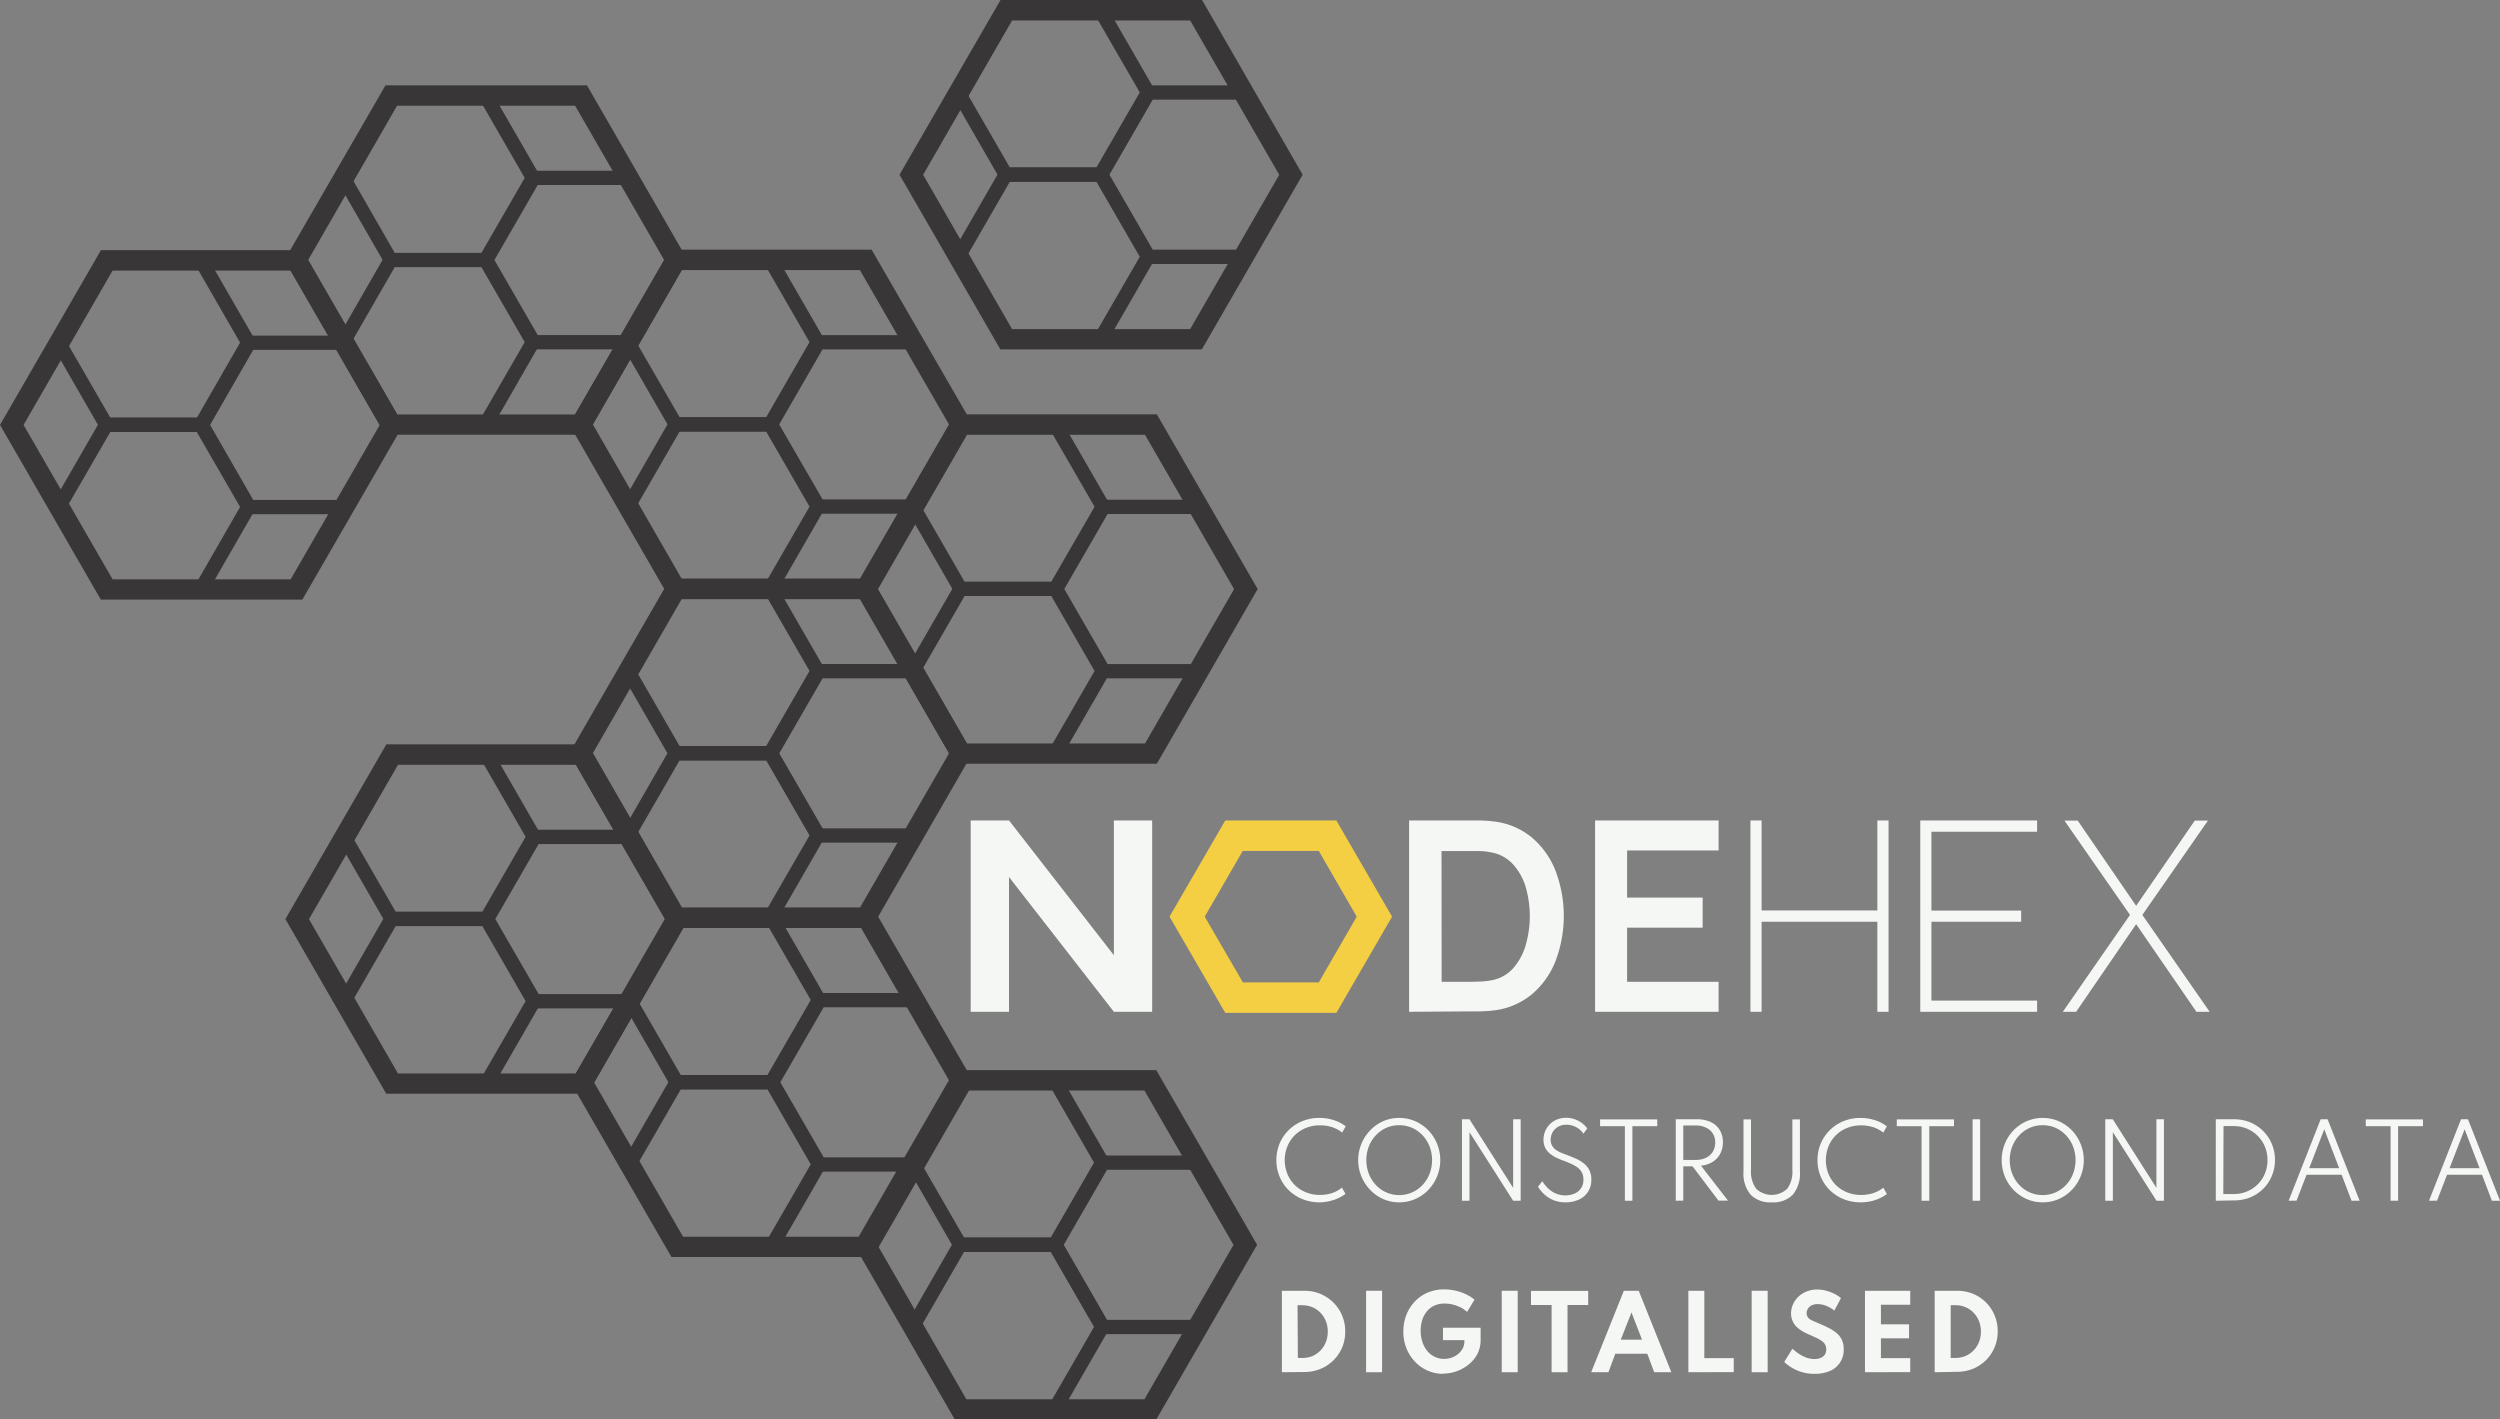 <svg xmlns="http://www.w3.org/2000/svg" viewBox="0 0 583.12 331.09"><rect x="0" y="0" width="583.12" height="331.09" fill="#808080" stroke="none"/><defs><style>.cls-1{fill:#f5f7f5;}.cls-2{fill:#f4ce43;}.cls-3{fill:#393637;}</style></defs><g id="Layer_2" data-name="Layer 2"><g id="Layer_1-2" data-name="Layer 1"><path class="cls-1" d="M226.41,236V191.37h8.94l24.46,31.43V191.37h8.93V236h-8.93l-24.46-31.43V236Z"/><path class="cls-1" d="M328.67,236V191.37h14.21l2.22,0a30,30,0,0,1,3.2.22,16.92,16.92,0,0,1,9,3.76,19.38,19.38,0,0,1,5.56,7.85,29.75,29.75,0,0,1,0,20.87,19.38,19.38,0,0,1-5.56,7.85,17,17,0,0,1-9,3.77,31.84,31.84,0,0,1-3.19.21l-2.23,0Zm7.59-7h6.62q.93,0,2.37-.06a16.69,16.69,0,0,0,2.56-.28,8.8,8.8,0,0,0,5.14-2.82,14,14,0,0,0,2.92-5.41,24.37,24.37,0,0,0,0-13.51,13.63,13.63,0,0,0-3-5.36,9,9,0,0,0-5.09-2.75,14.4,14.4,0,0,0-2.56-.3c-1,0-1.75,0-2.37,0h-6.62Z"/><path class="cls-1" d="M372.05,236V191.37h28.81v7H379.52v11h17.62v7H379.52V229h21.34v7Z"/><path class="cls-1" d="M408.29,236V191.37h2.6v21h27v-21h2.61V236h-2.61V215h-27v21Z"/><path class="cls-1" d="M447.9,236V191.37h27.25V194H450.5v18.4h20.93V215H450.5v18.39h24.65V236Z"/><path class="cls-1" d="M481.15,236l15.67-22.6-15.3-22h3.1l13.63,19.88,13.68-19.88H515l-15.3,22L515.4,236h-3.09l-14.06-20.44-14,20.44Z"/><path class="cls-2" d="M307.6,198.48l8.85,15.33-8.85,15.33H289.9L281,213.81l8.86-15.33h17.7m4.1-7.11H285.79l-13,22.44,13,22.44H311.7l13-22.44-13-22.44Z"/><path class="cls-1" d="M307.74,280.44a10.25,10.25,0,0,1-3.95-.75,9.88,9.88,0,0,1-3.2-2.08,9.67,9.67,0,0,1-2.12-3.14,10.26,10.26,0,0,1,0-7.75,9.53,9.53,0,0,1,2.12-3.13,9.7,9.7,0,0,1,3.19-2.09,10.27,10.27,0,0,1,4-.75,10.45,10.45,0,0,1,3.35.53,9.26,9.26,0,0,1,2.76,1.43l-.83,1.46a7.37,7.37,0,0,0-2.35-1.26,9.06,9.06,0,0,0-2.83-.43,8.44,8.44,0,0,0-3.3.62,8,8,0,0,0-2.61,1.72,7.82,7.82,0,0,0-1.7,2.59,8.62,8.62,0,0,0,0,6.37,7.69,7.69,0,0,0,4.31,4.31,8.44,8.44,0,0,0,3.3.62,9.06,9.06,0,0,0,2.83-.43A7.17,7.17,0,0,0,313,277l.83,1.47a9.79,9.79,0,0,1-2.75,1.42A10.43,10.43,0,0,1,307.74,280.44Z"/><path class="cls-1" d="M326.36,280.44a9.15,9.15,0,0,1-3.73-.76,9.49,9.49,0,0,1-3-2.11,10,10,0,0,1,0-13.95,9.49,9.49,0,0,1,3-2.11,9.51,9.51,0,0,1,7.45,0,9.53,9.53,0,0,1,3.05,2.11,10.06,10.06,0,0,1,0,13.95,9.53,9.53,0,0,1-3.05,2.11A9.1,9.1,0,0,1,326.36,280.44Zm0-1.69a7.37,7.37,0,0,0,3-.62,7.67,7.67,0,0,0,2.45-1.74,8,8,0,0,0,1.63-2.6,8.95,8.95,0,0,0,0-6.39,8,8,0,0,0-1.63-2.6,7.82,7.82,0,0,0-2.45-1.74,7.64,7.64,0,0,0-6,0,7.56,7.56,0,0,0-2.44,1.74,8,8,0,0,0-1.64,2.6,8.95,8.95,0,0,0,0,6.39,8,8,0,0,0,1.64,2.6,7.34,7.34,0,0,0,5.46,2.36Z"/><path class="cls-1" d="M341,280.07v-19h1.75l10.19,16v-16h1.75v19h-1.75l-10.19-16v16Z"/><path class="cls-1" d="M365.1,280.44a7.13,7.13,0,0,1-2.59-.44,7.41,7.41,0,0,1-1.89-1.07,8,8,0,0,1-1.24-1.23c-.31-.4-.53-.69-.65-.89l1-1.29q.21.32.63.87a7.8,7.8,0,0,0,1.07,1.1,6,6,0,0,0,1.58.94,5.4,5.4,0,0,0,2.13.39,5.18,5.18,0,0,0,2.1-.42,3.35,3.35,0,0,0,2.09-3.25,3.53,3.53,0,0,0-.39-1.72,3.69,3.69,0,0,0-1.1-1.2,8.74,8.74,0,0,0-1.61-.88q-.9-.39-1.89-.75-.69-.27-1.44-.63a7.06,7.06,0,0,1-1.41-.91,4.19,4.19,0,0,1-1.06-1.33,4,4,0,0,1-.41-1.88,5,5,0,0,1,.39-2,5.42,5.42,0,0,1,1.09-1.63,5.13,5.13,0,0,1,1.68-1.11,6,6,0,0,1,4.26,0,6.29,6.29,0,0,1,1.67.94,4.86,4.86,0,0,1,1.11,1.18l-.9,1.2a4.31,4.31,0,0,0-.89-1,4.88,4.88,0,0,0-1.36-.78,4.49,4.49,0,0,0-1.71-.31,3.72,3.72,0,0,0-2,.51,3.39,3.39,0,0,0-1.25,1.3,3.61,3.61,0,0,0-.42,1.69,2.63,2.63,0,0,0,.33,1.36,2.89,2.89,0,0,0,.89,1,6.39,6.39,0,0,0,1.21.67c.44.18.88.35,1.33.51.74.28,1.46.57,2.14.88a8.57,8.57,0,0,1,1.84,1.11,4.66,4.66,0,0,1,1.27,1.55,4.71,4.71,0,0,1,.47,2.21,4.91,4.91,0,0,1-3,4.72A7.37,7.37,0,0,1,365.1,280.44Z"/><path class="cls-1" d="M379,280.07V262.68h-5.78V261.1h13.33v1.58h-5.8v17.39Z"/><path class="cls-1" d="M390.87,280.07v-19h4.93a7.38,7.38,0,0,1,3.21.64,4.8,4.8,0,0,1,2.1,1.85,5.29,5.29,0,0,1,.75,2.87,5.57,5.57,0,0,1-.63,2.69,5,5,0,0,1-1.77,1.89,6.29,6.29,0,0,1-2.72.88l6.31,8.15h-2.22l-6.05-8h-2.16v8Zm1.75-9.51h2.76a5.81,5.81,0,0,0,2.5-.49,3.76,3.76,0,0,0,1.61-1.41,4,4,0,0,0,.57-2.16,3.63,3.63,0,0,0-1.24-2.92,5.16,5.16,0,0,0-3.44-1.06h-2.76Z"/><path class="cls-1" d="M413.25,280.44a6.4,6.4,0,0,1-4.93-1.79,7.71,7.71,0,0,1-1.65-5.37V261.1h1.75v11.8a6.72,6.72,0,0,0,1.2,4.37,5.28,5.28,0,0,0,7.25,0,6.72,6.72,0,0,0,1.2-4.37V261.1h1.76v12.18a7.71,7.71,0,0,1-1.65,5.37A6.39,6.39,0,0,1,413.25,280.44Z"/><path class="cls-1" d="M434,280.44a10.34,10.34,0,0,1-4-.75,9.84,9.84,0,0,1-3.19-2.08,9.73,9.73,0,0,1-2.88-7,9.8,9.8,0,0,1,.76-3.88,9.53,9.53,0,0,1,2.12-3.13,9.7,9.7,0,0,1,3.19-2.09,10.27,10.27,0,0,1,4-.75,10.5,10.5,0,0,1,3.35.53,9.26,9.26,0,0,1,2.76,1.43l-.83,1.46a7.47,7.47,0,0,0-2.35-1.26,9.06,9.06,0,0,0-2.83-.43,8.44,8.44,0,0,0-3.3.62,7.75,7.75,0,0,0-4.32,4.31,8.75,8.75,0,0,0,0,6.37,8,8,0,0,0,1.71,2.59,7.86,7.86,0,0,0,2.61,1.72,8.44,8.44,0,0,0,3.3.62,9.06,9.06,0,0,0,2.83-.43,7.28,7.28,0,0,0,2.35-1.26l.83,1.47a9.79,9.79,0,0,1-2.75,1.42A10.47,10.47,0,0,1,434,280.44Z"/><path class="cls-1" d="M448.2,280.07V262.68h-5.78V261.1h13.34v1.58H450v17.39Z"/><path class="cls-1" d="M460.11,280.07v-19h1.75v19Z"/><path class="cls-1" d="M476.45,280.44a9.14,9.14,0,0,1-3.72-.76,9.64,9.64,0,0,1-3.05-2.11,9.92,9.92,0,0,1-2.05-3.14,10.33,10.33,0,0,1,0-7.68,10,10,0,0,1,2.05-3.13,9.64,9.64,0,0,1,3.05-2.11,9.51,9.51,0,0,1,7.45,0,9.64,9.64,0,0,1,3.05,2.11,10.06,10.06,0,0,1,0,13.95,9.64,9.64,0,0,1-3.05,2.11A9.15,9.15,0,0,1,476.45,280.44Zm0-1.69a7.38,7.38,0,0,0,3-.62,7.63,7.63,0,0,0,2.44-1.74,8,8,0,0,0,1.64-2.6,8.95,8.95,0,0,0,0-6.39,8,8,0,0,0-1.64-2.6,7.78,7.78,0,0,0-2.44-1.74,7.64,7.64,0,0,0-6,0A7.6,7.6,0,0,0,471,264.8a8.21,8.21,0,0,0-1.64,2.6,8.95,8.95,0,0,0,0,6.39,8.21,8.21,0,0,0,1.64,2.6,7.45,7.45,0,0,0,2.45,1.74A7.37,7.37,0,0,0,476.45,278.75Z"/><path class="cls-1" d="M491.05,280.07v-19h1.75l10.18,16v-16h1.75v19H503l-10.18-16v16Z"/><path class="cls-1" d="M516.83,280.07v-19h4.28a9.71,9.71,0,0,1,3.75.72,9.34,9.34,0,0,1,3,2,9.46,9.46,0,0,1,2.77,6.76,9.39,9.39,0,0,1-.73,3.72,9.18,9.18,0,0,1-2,3,9.37,9.37,0,0,1-3,2,9.81,9.81,0,0,1-3.77.72Zm1.75-1.56H521a7.81,7.81,0,0,0,3.11-.61,7.63,7.63,0,0,0,4.18-4.19,8.12,8.12,0,0,0,.6-3.13,8,8,0,0,0-.6-3.11,7.77,7.77,0,0,0-7.29-4.81h-2.37Z"/><path class="cls-1" d="M533.82,280.07l7.47-19h1.62l7.47,19h-1.89L546.18,274H538l-2.34,6.05Zm4.79-7.59h7l-3.48-9.08Z"/><path class="cls-1" d="M557.6,280.07V262.68h-5.79V261.1h13.34v1.58h-5.8v17.39Z"/><path class="cls-1" d="M566.56,280.07l7.47-19h1.62l7.47,19h-1.89L578.92,274h-8.15l-2.34,6.05Zm4.79-7.59h7l-3.48-9.08Z"/><path class="cls-1" d="M299,320.07v-19h5.2a9.77,9.77,0,0,1,3.77.72,9.4,9.4,0,0,1,5.8,8.78,9.57,9.57,0,0,1-.72,3.73,9.29,9.29,0,0,1-5.08,5,9.77,9.77,0,0,1-3.77.72Zm3.72-3.33h1.07a6.19,6.19,0,0,0,2.38-.46A5.82,5.82,0,0,0,308,315a6,6,0,0,0,1.25-1.95,6.56,6.56,0,0,0,.45-2.46,6.5,6.5,0,0,0-.45-2.44,6,6,0,0,0-1.25-1.95,5.69,5.69,0,0,0-1.9-1.3,6.19,6.19,0,0,0-2.38-.46h-1.07Z"/><path class="cls-1" d="M318.64,320.07v-19h3.73v19Z"/><path class="cls-1" d="M336.64,320.44a8.93,8.93,0,0,1-3.65-.75,9.14,9.14,0,0,1-2.95-2.08,10,10,0,0,1-2-3.14,10.51,10.51,0,0,1-.71-3.89,10.72,10.72,0,0,1,.66-3.77,9.55,9.55,0,0,1,1.93-3.14,8.87,8.87,0,0,1,3-2.14,9.73,9.73,0,0,1,4-.78,12,12,0,0,1,4.92,1.09,9.81,9.81,0,0,1,2.09,1.3L342.19,306a6.86,6.86,0,0,0-2.42-1.44,8.22,8.22,0,0,0-2.8-.51,5.79,5.79,0,0,0-2.39.47,5,5,0,0,0-1.76,1.34,6.22,6.22,0,0,0-1.08,2,8.41,8.41,0,0,0-.37,2.51,8.22,8.22,0,0,0,.42,2.7,6.45,6.45,0,0,0,1.15,2.08,5.22,5.22,0,0,0,1.74,1.34,4.85,4.85,0,0,0,2.14.47,5.32,5.32,0,0,0,1.78-.3,4.84,4.84,0,0,0,1.52-.86,4.13,4.13,0,0,0,1.06-1.3,3.47,3.47,0,0,0,.39-1.63v-.29h-5v-2.89h8.78v2.88a7,7,0,0,1-.72,3.17,7.69,7.69,0,0,1-2,2.47,9.48,9.48,0,0,1-6.05,2.18Z"/><path class="cls-1" d="M350.28,320.07v-19H354v19Z"/><path class="cls-1" d="M361.91,320.07V304.39H357.1V301.1h13.34v3.29h-4.82v15.68Z"/><path class="cls-1" d="M371.14,320.07l7.62-19h3.47l7.61,19h-4l-1.61-4.32h-7.46l-1.61,4.32Zm6.9-7.59H383l-2.46-6.36Z"/><path class="cls-1" d="M393.81,320.07v-19h3.72v15.71h6.86v3.26Z"/><path class="cls-1" d="M408.57,320.07v-19h3.73v19Z"/><path class="cls-1" d="M423.12,320.44a9.89,9.89,0,0,1-2.44-.29,10.06,10.06,0,0,1-2-.74,9.87,9.87,0,0,1-1.51-.91,9.31,9.31,0,0,1-1-.83l1.9-3.08c.26.22.56.47.91.74a9.83,9.83,0,0,0,1.19.79,7,7,0,0,0,1.42.62,5.09,5.09,0,0,0,1.62.25,3.67,3.67,0,0,0,1.42-.25,2.19,2.19,0,0,0,1-.76,2.42,2.42,0,0,0,.06-2.4,2.74,2.74,0,0,0-.84-.86,8.94,8.94,0,0,0-1.37-.76l-1.84-.82a11.44,11.44,0,0,1-1.47-.79,6.53,6.53,0,0,1-1.24-1,4.51,4.51,0,0,1-.85-1.33,4.2,4.2,0,0,1-.32-1.66,5.16,5.16,0,0,1,.44-2.09,5.59,5.59,0,0,1,1.24-1.79,6.26,6.26,0,0,1,1.94-1.24,6.63,6.63,0,0,1,2.5-.46,7.76,7.76,0,0,1,2.07.28,9.85,9.85,0,0,1,1.93.72,7.82,7.82,0,0,1,1.52,1l-1.55,2.92a6.2,6.2,0,0,0-1.13-.76,6.53,6.53,0,0,0-1.33-.55,5,5,0,0,0-1.43-.21,3.07,3.07,0,0,0-1.39.29,2.12,2.12,0,0,0-.87.77,1.94,1.94,0,0,0-.31,1.06,1.51,1.51,0,0,0,.21.82,1.84,1.84,0,0,0,.56.59,6.63,6.63,0,0,0,.89.47l1.14.48c.89.37,1.69.74,2.41,1.11a9.38,9.38,0,0,1,1.86,1.23,4.58,4.58,0,0,1,1.17,1.57,5,5,0,0,1,.41,2.14,5.3,5.3,0,0,1-3.29,5.1A9,9,0,0,1,423.12,320.44Z"/><path class="cls-1" d="M435,320.07v-19h10.56v3.26h-6.84v4.57h6.56v3.26h-6.56v4.62h6.84v3.26Z"/><path class="cls-1" d="M451.26,320.07v-19h5.21a9.72,9.72,0,0,1,3.76.72,9.27,9.27,0,0,1,3,2,9.37,9.37,0,0,1,2,3,9.58,9.58,0,0,1,.73,3.73,9.4,9.4,0,0,1-.73,3.73,9.25,9.25,0,0,1-2,3,9.37,9.37,0,0,1-3,2,9.81,9.81,0,0,1-3.77.72Zm3.73-3.33h1.07a6.23,6.23,0,0,0,2.38-.46,5.67,5.67,0,0,0,1.89-1.29,5.85,5.85,0,0,0,1.26-1.95,6.56,6.56,0,0,0,.45-2.46,6.5,6.5,0,0,0-.45-2.44,5.85,5.85,0,0,0-1.26-1.95,5.55,5.55,0,0,0-1.89-1.3,6.23,6.23,0,0,0-2.38-.46H455Z"/><path class="cls-3" d="M200.57,63l20.78,36-20.78,36H159L138.29,99,159,63h41.53m2.77-4.77h-47L132.78,99l23.52,40.74h47L226.86,99Z"/><path class="cls-3" d="M180.64,139h-24l-12-20.83,12-20.83h24l12,20.83Zm-22.13-3.33h20.21l10.1-17.5-10.1-17.5H158.51l-10.1,17.5Z"/><path class="cls-3" d="M180.64,100.63h-24l-12-20.83,12-20.83h24l12,20.83ZM158.51,97.3h20.21l10.1-17.5-10.1-17.5H158.51l-10.1,17.5Z"/><path class="cls-3" d="M214,119.82H189.92L177.9,99l12-20.83H214L226,99Zm-22.13-3.33h20.2L222.15,99l-10.1-17.5h-20.2L181.74,99Z"/><path class="cls-3" d="M134.15,24.67l20.77,36-20.77,36H92.61l-20.75-36,20.75-36h41.54m2.76-4.76h-47L66.36,60.65,89.87,101.4h47l23.52-40.75Z"/><path class="cls-3" d="M114.21,100.62h-24l-12-20.83L90.16,59h24l12,20.83ZM92.08,97.29h20.21l10.1-17.5L112.29,62.3H92.08L82,79.79Z"/><path class="cls-3" d="M114.21,62.3h-24l-12-20.84,12-20.83h24l12,20.83ZM92.08,59h20.21l10.1-17.5L112.29,24H92.08L82,41.46Z"/><path class="cls-3" d="M147.55,81.48H123.49l-12-20.83,12-20.83h24.06l12,20.83Zm-22.13-3.33h20.2l10.11-17.5-10.11-17.5h-20.2l-10.1,17.5Z"/><path class="cls-3" d="M267.07,101.41l20.78,36-20.78,36H225.54l-20.76-36,20.76-36h41.53m2.76-4.77h-47l-23.52,40.75,23.52,40.75h47l23.52-40.75Z"/><path class="cls-3" d="M247.14,177.36H223.08l-12-20.83,12-20.83h24.06l12,20.83ZM225,174h20.2l10.11-17.5L245.21,139H225l-10.1,17.49Z"/><path class="cls-3" d="M247.14,139H223.08l-12-20.84,12-20.83h24.06l12,20.83ZM225,135.7h20.2l10.11-17.5-10.11-17.49H225l-10.1,17.49Z"/><path class="cls-3" d="M280.47,158.22H256.42l-12-20.83,12-20.83h24.05l12,20.83Zm-22.13-3.33h20.21l10.1-17.5-10.1-17.5H258.34l-10.1,17.5Z"/><path class="cls-3" d="M277.6,4.77l20.78,36-20.78,36H236.07l-20.75-36,20.75-36H277.6M280.37,0h-47L209.81,40.75l23.52,40.74h47l23.51-40.74Z"/><path class="cls-3" d="M257.67,80.72H233.62l-12-20.83,12-20.83h24.05l12,20.83Zm-22.13-3.33h20.2l10.11-17.5-10.11-17.5h-20.2l-10.1,17.5Z"/><path class="cls-3" d="M257.67,42.39H233.62l-12-20.83,12-20.83h24.05l12,20.83Zm-22.13-3.33h20.2l10.11-17.5L255.74,4.06h-20.2l-10.1,17.5Z"/><path class="cls-3" d="M291,61.58H267l-12-20.83,12-20.84H291l12,20.84Zm-22.13-3.34h20.21l10.1-17.49-10.1-17.5H268.87l-10.1,17.5Z"/><path class="cls-3" d="M200.57,139.73l20.78,36-20.78,36H159l-20.75-36,20.75-36h41.53m2.77-4.76h-47l-23.52,40.74,23.52,40.75h47l23.52-40.75Z"/><path class="cls-3" d="M180.64,215.69h-24l-12-20.83,12-20.83h24l12,20.83Zm-22.13-3.34h20.21l10.1-17.49-10.1-17.5H158.51l-10.1,17.5Z"/><path class="cls-3" d="M180.64,177.36h-24l-12-20.83,12-20.83h24l12,20.83ZM158.51,174h20.21l10.1-17.5L178.72,139H158.51l-10.1,17.5Z"/><path class="cls-3" d="M214,196.55H189.92l-12-20.84,12-20.83H214l12,20.83Zm-22.13-3.34h20.2l10.1-17.5-10.1-17.49h-20.2l-10.11,17.49Z"/><path class="cls-3" d="M200.85,216.46l20.78,36-20.78,36H159.32l-20.76-36,20.76-36h41.53m2.76-4.77h-47l-23.52,40.75,23.52,40.75h47l23.52-40.75Z"/><path class="cls-3" d="M180.92,292.41H156.86l-12-20.83,12-20.83h24.06l12,20.83Zm-22.13-3.33H179l10.11-17.5L179,254.08h-20.2l-10.1,17.5Z"/><path class="cls-3" d="M180.92,254.08H156.86l-12-20.83,12-20.83h24.06l12,20.83Zm-22.13-3.33H179l10.11-17.5L179,215.76h-20.2l-10.1,17.49Z"/><path class="cls-3" d="M214.25,273.27H190.2l-12-20.83,12-20.83h24.05l12,20.83Zm-22.13-3.33h20.21l10.1-17.5-10.1-17.5H192.12L182,252.44Z"/><path class="cls-3" d="M266.94,254.37l20.77,36-20.77,36H225.4l-20.75-36,20.75-36h41.54m2.76-4.77h-47l-23.51,40.75,23.51,40.74h47l23.52-40.74Z"/><path class="cls-3" d="M247,330.32H223l-12-20.83,12-20.83H247l12,20.83ZM224.87,327h20.21l10.1-17.5L245.08,292H224.87l-10.1,17.5Z"/><path class="cls-3" d="M247,292H223l-12-20.83,12-20.83H247l12,20.83Zm-22.13-3.33h20.21l10.1-17.5-10.1-17.5H224.87l-10.1,17.5Z"/><path class="cls-3" d="M280.34,311.18H256.28l-12-20.83,12-20.83h24.06l12,20.83Zm-22.13-3.33h20.2l10.1-17.5-10.1-17.5h-20.2l-10.1,17.5Z"/><path class="cls-3" d="M134.36,178.39l20.78,36-20.78,36H92.83l-20.76-36,20.76-36h41.53m2.76-4.77h-47L66.57,214.37l23.52,40.74h47l23.52-40.74Z"/><path class="cls-3" d="M114.43,254.34H90.37l-12-20.83,12-20.83h24.06l12,20.83ZM92.3,251h20.2l10.1-17.5L112.5,216H92.3l-10.1,17.5Z"/><path class="cls-3" d="M114.43,216H90.37l-12-20.83,12-20.83h24.06l12,20.83ZM92.3,212.68h20.2l10.1-17.5-10.1-17.5H92.3l-10.1,17.5Z"/><path class="cls-3" d="M147.76,235.2h-24l-12-20.83,12-20.83h24l12,20.83Zm-22.13-3.34h20.21l10.1-17.49-10.1-17.5H125.63l-10.1,17.5Z"/><path class="cls-3" d="M67.79,63.13l20.78,36-20.78,36H26.26L5.5,99.11l20.76-36H67.79m2.76-4.77h-47L0,99.11l23.52,40.75h47L94.07,99.11Z"/><path class="cls-3" d="M47.86,139.08H23.8l-12-20.83,12-20.83H47.86l12,20.83Zm-22.13-3.33h20.2L56,118.25l-10.11-17.5H25.73l-10.1,17.5Z"/><path class="cls-3" d="M47.86,100.75H23.8l-12-20.83,12-20.83H47.86l12,20.83ZM25.73,97.42h20.2L56,79.92,45.93,62.43H25.73L15.63,79.92Z"/><path class="cls-3" d="M81.19,119.94h-24l-12-20.83,12-20.83h24l12,20.83Zm-22.13-3.33H79.27l10.1-17.5-10.1-17.5H59.06L49,99.11Z"/></g></g></svg>